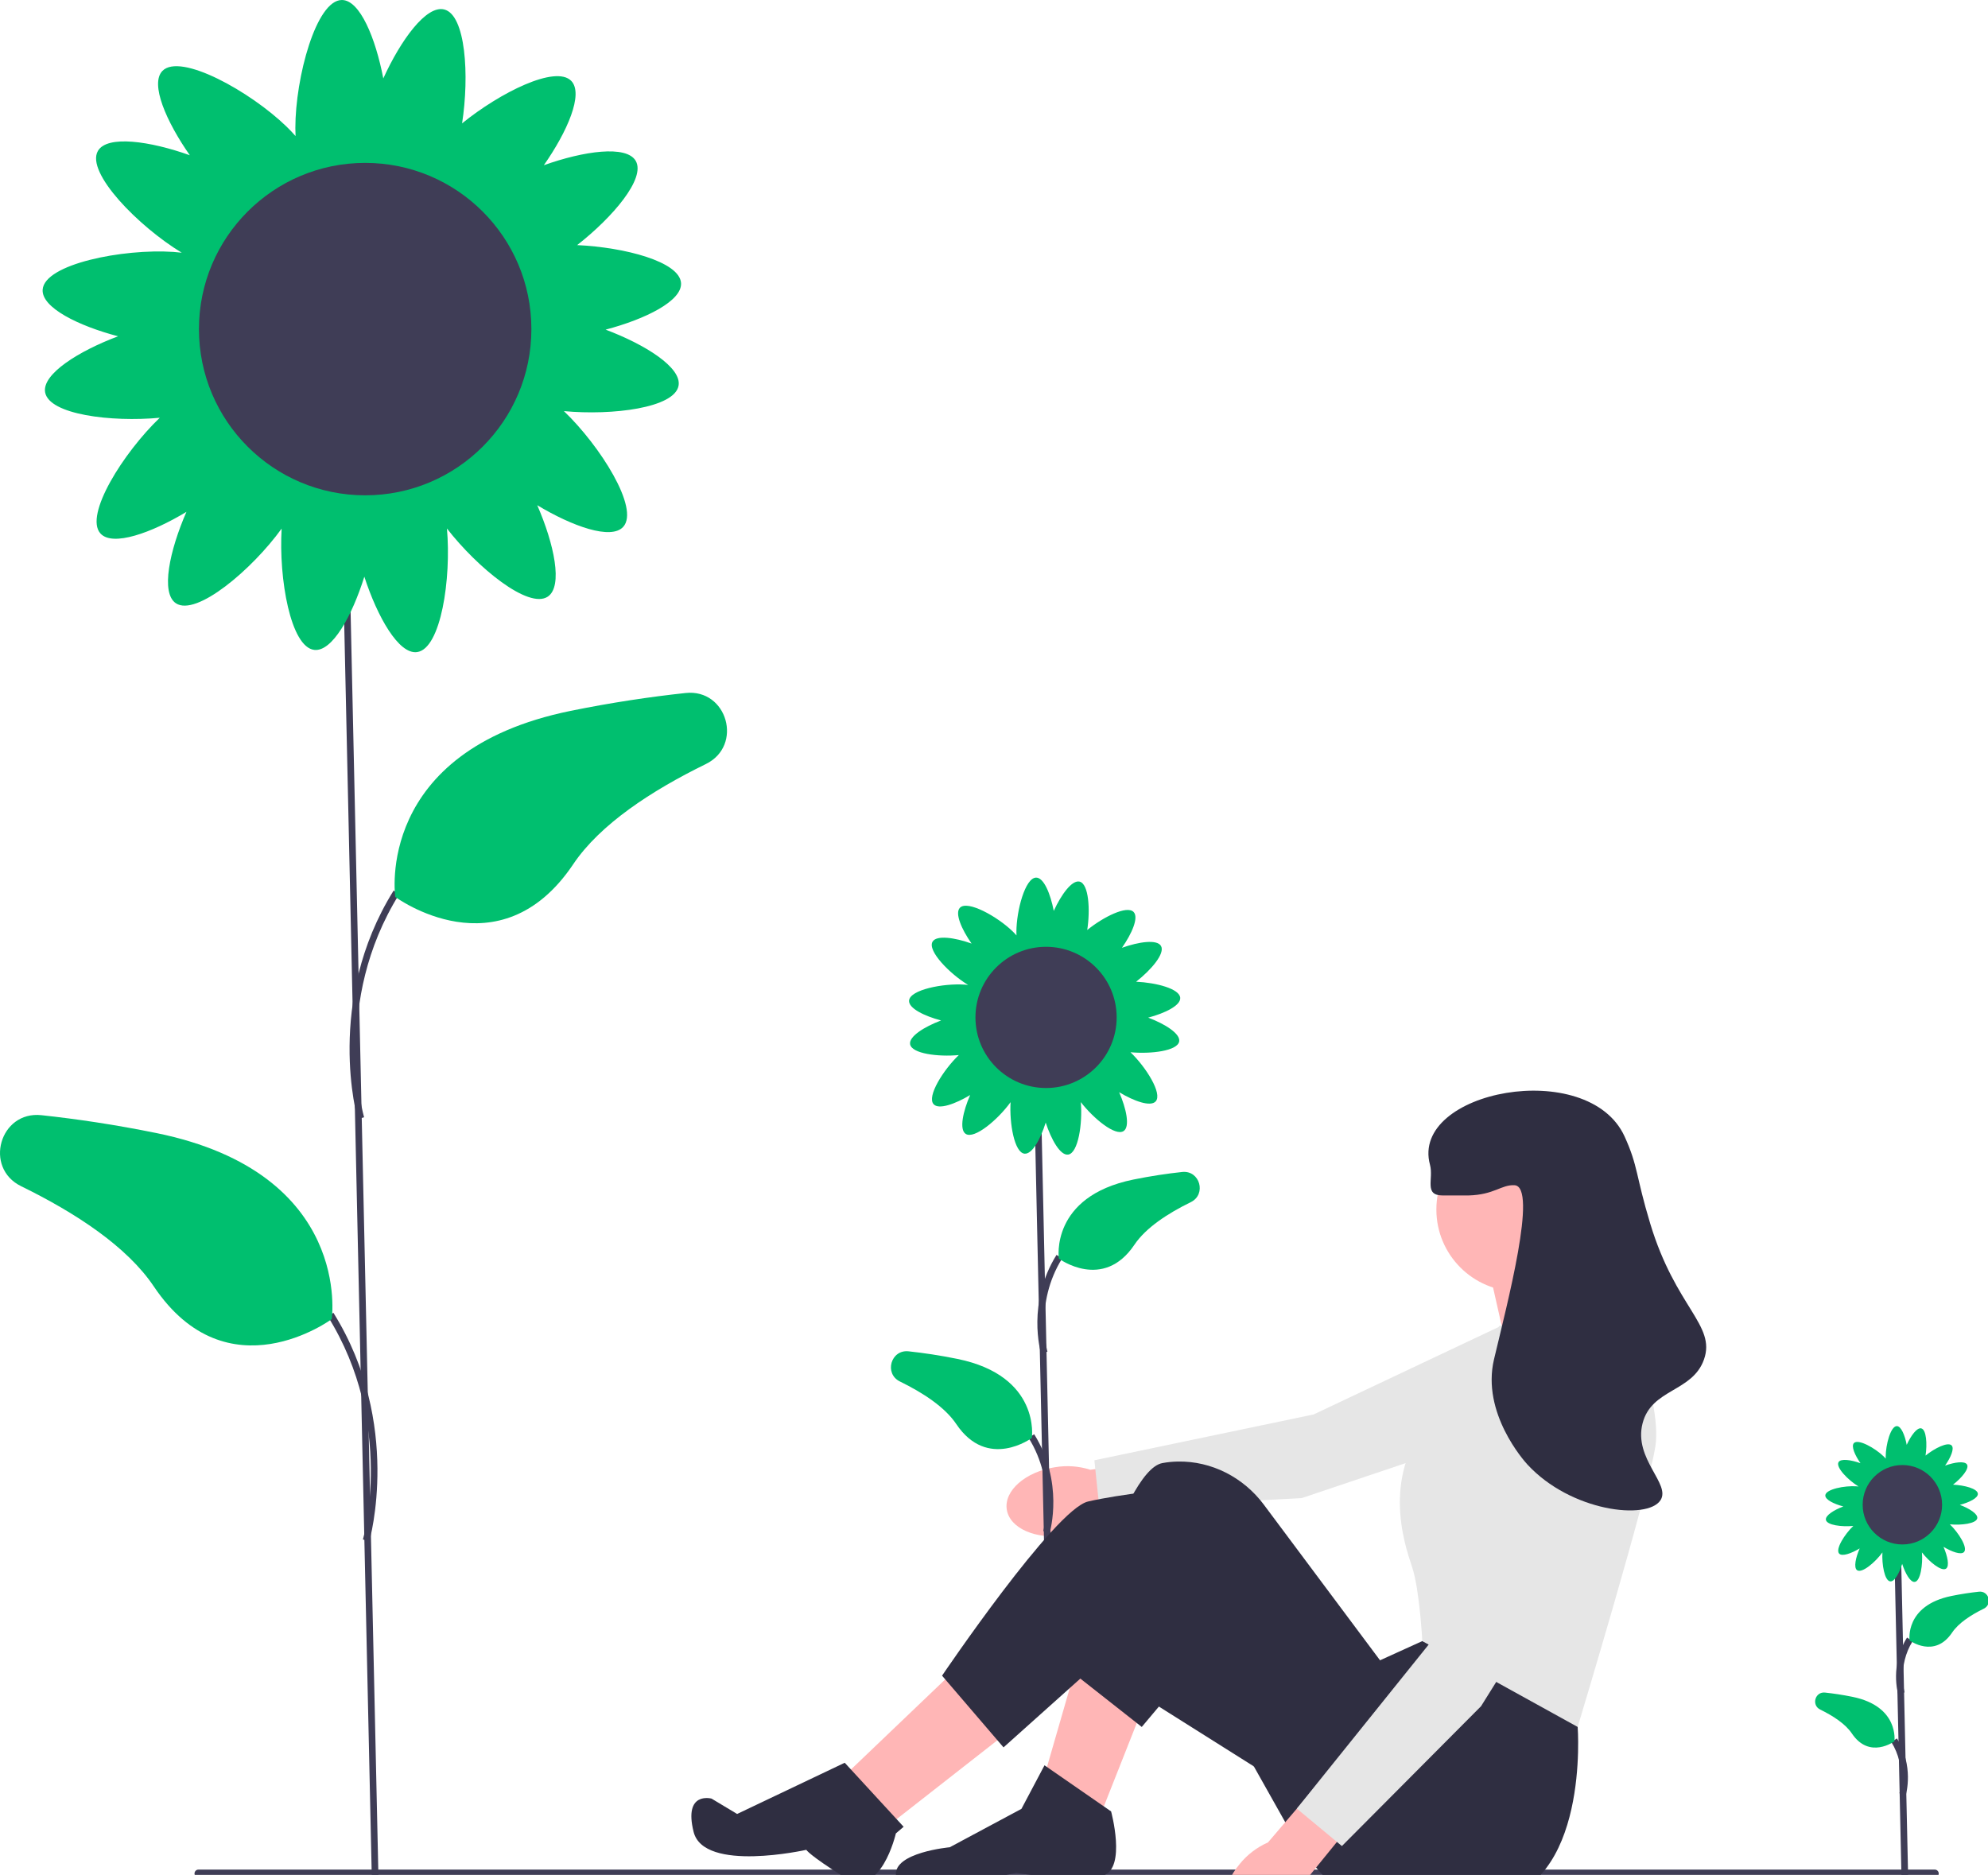 <svg width="598" height="564" viewBox="0 0 598 564" fill="none" xmlns="http://www.w3.org/2000/svg">
<g clip-path="url(#clip0_2_3)">
<path d="M317.376 441.361C308.479 442.725 301.971 448.421 302.84 454.082C303.709 459.744 311.624 463.227 320.524 461.862C324.086 461.365 327.478 460.022 330.416 457.946L368.038 451.692L365.527 436.821L327.989 442.133C324.564 441.032 320.924 440.767 317.376 441.361Z" fill="#FFB6B6"/>
<path d="M479.501 395.005L464.912 425.961L391.575 450.649L330.719 453.896L329.195 439.279L395.148 425.489L462.825 393.508L479.501 395.005Z" fill="#E6E6E6"/>
<path d="M313.111 330.244L311.111 330.288L314.934 504.022L316.934 503.978L313.111 330.244Z" fill="#3F3D56"/>
<path d="M313.154 407.168C312.973 406.552 308.827 391.899 317.805 377.497L319.502 378.556C311.012 392.174 315.032 406.463 315.073 406.606L313.154 407.168Z" fill="#3F3D56"/>
<path d="M318.506 378.609C318.506 378.609 315.777 359.954 340.921 354.834C346.159 353.768 351.084 353.039 355.598 352.553C360.926 351.98 363.005 359.274 358.191 361.63C351.22 365.042 344.662 369.341 341.244 374.431C331.817 388.472 318.506 378.609 318.506 378.609Z" fill="#00BF6F"/>
<path d="M315.74 461.115L313.821 460.554C313.862 460.41 317.882 446.121 309.392 432.503L311.089 431.444C320.067 445.847 315.921 460.499 315.74 461.115Z" fill="#3F3D56"/>
<path d="M310.388 432.556C310.388 432.556 313.117 413.901 287.973 408.781C282.735 407.714 277.811 406.986 273.297 406.5C267.968 405.926 265.889 413.221 270.703 415.577C277.674 418.989 284.232 423.287 287.65 428.378C297.077 442.418 310.388 432.556 310.388 432.556Z" fill="#00BF6F"/>
<path d="M345.383 306.122C350.444 304.787 355.177 302.462 355.02 300.162C354.833 297.429 347.807 295.598 341.745 295.32C346.317 291.743 350.518 286.798 349.234 284.562C348.053 282.506 342.558 283.302 337.489 285.113C340.489 280.824 342.598 275.991 340.992 274.337C338.991 272.277 331.89 275.833 327.043 279.763C327.987 273.64 327.51 265.91 324.763 265.211C322.465 264.626 319.209 269.122 316.976 274.02C315.989 268.88 313.992 264 311.686 264C308.402 264 305.739 273.903 305.739 280.354C305.739 280.719 305.749 281.062 305.765 281.39C305.436 281.008 305.058 280.609 304.627 280.19C299.999 275.695 291.04 270.707 288.752 273.063C287.146 274.717 289.255 279.55 292.255 283.839C287.186 282.028 281.691 281.231 280.51 283.287C278.923 286.05 285.707 292.946 291.221 296.29C290.889 296.25 290.541 296.217 290.17 296.191C283.734 295.752 273.673 297.734 273.45 301.011C273.293 303.311 278.025 305.637 283.086 306.971C278.048 308.865 273.34 311.808 273.767 314.14C274.286 316.971 282.196 317.962 288.415 317.382C283.769 321.84 278.731 329.826 280.833 332.166C282.374 333.881 287.339 332.106 291.823 329.405C289.671 334.339 288.502 339.767 290.473 341.085C293.078 342.827 300.221 336.764 303.987 331.546C303.603 337.929 305.13 346.698 308.161 347.044C310.451 347.306 312.99 342.684 314.553 337.689C316.216 342.809 318.941 347.646 321.291 347.325C324.346 346.908 325.677 337.92 325.107 331.532C328.992 336.535 335.53 341.885 337.996 340.236C339.967 338.917 338.799 333.49 336.647 328.555C341.13 331.257 346.095 333.032 347.636 331.317C349.739 328.976 344.701 320.99 340.054 316.532C346.274 317.112 354.184 316.121 354.702 313.291C355.13 310.959 350.422 308.016 345.383 306.122ZM318.132 324.177C316.831 324.354 315.641 324.608 314.737 325.255C313.776 324.301 312.372 324.011 310.811 323.832C309.064 323.633 307.476 323.614 306.265 324.622C305.822 323.39 304.732 322.515 303.463 321.666C302.372 320.936 301.313 320.337 300.207 320.222C300.12 318.87 299.263 317.722 298.213 316.553C297.544 315.808 296.874 315.142 296.131 314.696C297.203 313.391 297.079 311.741 296.748 309.93C296.511 308.639 296.204 307.462 295.516 306.588C296.425 305.584 296.651 304.169 296.758 302.602C296.875 300.89 296.826 299.339 295.839 298.184C298.391 298.508 299.623 296.918 300.768 294.925C301.422 293.787 301.948 292.69 301.988 291.578C303.33 291.4 304.418 290.466 305.512 289.339C306.447 288.377 307.242 287.423 307.541 286.326C308.612 287.227 310.074 287.363 311.686 287.363C313.257 287.363 314.684 287.233 315.748 286.395C316.573 287.14 317.726 287.527 318.998 287.851C320.213 288.16 321.36 288.367 322.402 288.159C322.782 289.028 323.459 289.818 324.232 290.614C325.326 291.74 326.414 292.674 327.756 292.853C327.796 293.964 328.322 295.061 328.976 296.199C329.746 297.54 330.554 298.698 331.777 299.215C331.635 299.994 331.65 300.851 331.711 301.752C331.818 303.319 332.045 304.735 332.954 305.738C332.266 306.612 331.958 307.789 331.722 309.081C331.39 310.891 331.266 312.541 332.339 313.847C331.596 314.292 330.926 314.958 330.257 315.704C329.207 316.872 328.349 318.021 328.263 319.372C327.156 319.488 326.098 320.087 325.006 320.817C323.516 321.814 322.274 322.847 322.036 324.452C320.917 323.909 319.578 323.98 318.132 324.177Z" fill="#00BF6F"/>
<path d="M314.659 327.292C326.389 327.292 335.898 317.783 335.898 306.053C335.898 294.323 326.389 284.814 314.659 284.814C302.93 284.814 293.421 294.323 293.421 306.053C293.421 317.783 302.93 327.292 314.659 327.292Z" fill="#3F3D56"/>
<path d="M58.509 563.597C58.509 564.257 59.039 564.787 59.699 564.787H581.989C582.649 564.787 583.179 564.257 583.179 563.597C583.179 562.937 582.649 562.407 581.989 562.407H59.699C59.039 562.407 58.509 562.937 58.509 563.597Z" fill="#3F3D56"/>
<path d="M344.239 512.546L331.142 545.674L314.192 534.118L324.208 499.449L344.239 512.546Z" fill="#FFB6B6"/>
<path d="M289.538 500.219L254.869 533.348L268.737 547.986L304.177 520.25L289.538 500.219Z" fill="#FFB6B6"/>
<path d="M485.998 392.359L485.613 389.662L476.753 372.328L447.477 380.032L452.87 403.915L485.998 392.359Z" fill="#FFB6B6"/>
<path d="M473.671 507.923L474.572 519.495C474.572 519.495 478.294 568.017 448.247 571.869C418.2 575.721 405.103 579.573 387.383 549.527L359.648 500.219L343.447 519.495L321.896 502.53C321.896 502.53 337.305 442.437 349.632 440.126C351.173 439.837 352.714 439.692 354.23 439.661C364.436 439.448 374.055 444.44 380.161 452.619L415.119 499.449L427.831 493.67L473.671 507.923Z" fill="#2F2E41"/>
<path d="M307.258 544.134L314.192 531.036L334.223 544.904C334.223 544.904 338.846 561.854 331.912 564.165C324.978 566.476 305.717 563.394 305.717 563.394C305.717 563.394 270.278 571.099 269.507 564.165C268.737 557.231 285.686 555.69 285.686 555.69L307.258 544.134Z" fill="#2F2E41"/>
<path d="M382.76 534.888L329.216 501.15L301.865 525.643L283.375 504.071C283.375 504.071 317.274 453.993 327.289 451.682C337.305 449.371 353.484 447.83 353.484 447.83L402.792 493.285L382.76 534.888Z" fill="#2F2E41"/>
<path d="M254.099 530.266L271.818 549.527L269.482 551.526C269.482 551.526 264.885 571.548 254.099 564.775C243.313 558.001 242.542 556.461 242.542 556.461C242.542 556.461 211.725 563.394 208.643 551.068C205.561 538.741 214.036 541.052 214.036 541.052L221.731 545.674L254.099 530.266Z" fill="#2F2E41"/>
<path d="M456.722 388.507C470.338 388.507 481.376 377.469 481.376 363.853C481.376 350.237 470.338 339.199 456.722 339.199C443.106 339.199 432.068 350.237 432.068 363.853C432.068 377.469 443.106 388.507 456.722 388.507Z" fill="#FFB6B6"/>
<path d="M450.944 398.908L486.383 388.121C486.383 388.121 500.251 420.48 497.94 435.118C495.628 449.756 474.572 519.495 474.572 519.495L427.831 493.67C427.831 493.67 427.06 478.262 424.749 471.328C422.438 464.394 415.119 443.207 431.298 425.487C447.477 407.767 450.944 398.908 450.944 398.908Z" fill="#E6E6E6"/>
<path d="M104.844 155.978L102.845 156.022L111.845 565.022L113.844 564.978L104.844 155.978Z" fill="#3F3D56"/>
<path d="M107.599 336.66C107.496 336.311 97.581 301.302 118.398 267.909L120.095 268.967C99.747 301.608 109.417 335.756 109.518 336.098L107.599 336.66Z" fill="#3F3D56"/>
<path d="M118.901 269.809C118.901 269.809 112.475 225.892 171.668 213.839C183.999 211.328 195.593 209.612 206.22 208.468C218.764 207.119 223.657 224.29 212.325 229.837C195.913 237.869 180.475 247.989 172.429 259.974C150.237 293.027 118.901 269.809 118.901 269.809Z" fill="#00BF6F"/>
<path d="M111.09 463.66L109.171 463.098C109.271 462.757 118.922 428.577 98.593 395.967L100.291 394.908C121.107 428.302 111.192 463.311 111.09 463.66Z" fill="#3F3D56"/>
<path d="M99.788 396.809C99.788 396.809 106.213 352.892 47.021 340.839C34.689 338.328 23.096 336.612 12.469 335.468C-0.075 334.119 -4.968 351.29 6.364 356.837C22.775 364.869 38.213 374.989 46.26 386.974C68.452 420.027 99.788 396.809 99.788 396.809Z" fill="#00BF6F"/>
<path d="M182.173 99.161C194.087 96.02 205.229 90.546 204.859 85.131C204.42 78.698 187.879 74.388 173.609 73.732C184.372 65.311 194.262 53.67 191.238 48.406C188.457 43.566 175.522 45.44 163.588 49.703C170.651 39.606 175.616 28.229 171.835 24.335C167.124 19.485 150.407 27.856 138.998 37.11C141.219 22.694 140.096 4.497 133.63 2.85C128.221 1.473 120.554 12.058 115.298 23.589C112.975 11.488 108.272 -2.00272e-05 102.844 -2.00272e-05C95.112 -2.00272e-05 88.844 23.312 88.844 38.5C88.844 39.358 88.867 40.167 88.906 40.939C88.13 40.039 87.241 39.099 86.226 38.114C75.331 27.533 54.241 15.788 48.854 21.335C45.072 25.229 50.038 36.606 57.1 46.703C45.166 42.44 32.231 40.566 29.451 45.406C25.715 51.909 41.684 68.144 54.665 76.017C53.885 75.923 53.065 75.843 52.193 75.784C37.04 74.75 13.355 79.416 12.829 87.131C12.46 92.546 23.601 98.02 35.516 101.161C23.654 105.62 12.571 112.548 13.577 118.039C14.798 124.703 33.419 127.035 48.061 125.67C37.122 136.164 25.262 154.965 30.212 160.474C33.839 164.512 45.528 160.333 56.082 153.974C51.017 165.59 48.266 178.368 52.906 181.471C59.037 185.573 75.853 171.298 84.719 159.015C83.815 174.042 87.411 194.686 94.545 195.5C99.938 196.116 105.913 185.235 109.594 173.476C113.508 185.529 119.924 196.916 125.455 196.161C132.647 195.18 135.782 174.019 134.441 158.982C143.586 170.759 158.977 183.355 164.783 179.471C169.423 176.368 166.672 163.59 161.606 151.974C172.161 158.333 183.85 162.512 187.477 158.474C192.427 152.965 180.566 134.164 169.628 123.67C184.269 125.035 202.891 122.702 204.111 116.039C205.117 110.548 194.035 103.62 182.173 99.161ZM118.019 141.666C114.956 142.084 112.156 142.681 110.026 144.205C107.764 141.959 104.459 141.275 100.785 140.856C96.671 140.386 92.933 140.34 90.082 142.714C89.039 139.815 86.474 137.755 83.486 135.756C80.916 134.038 78.425 132.627 75.82 132.355C75.617 129.174 73.598 126.47 71.126 123.719C69.55 121.965 67.974 120.396 66.225 119.347C68.749 116.274 68.458 112.39 67.677 108.128C67.12 105.087 66.396 102.317 64.776 100.259C66.917 97.896 67.45 94.564 67.701 90.875C67.976 86.846 67.862 83.194 65.537 80.474C71.546 81.238 74.446 77.495 77.141 72.803C78.681 70.123 79.919 67.541 80.013 64.924C83.173 64.504 85.733 62.306 88.309 59.653C90.51 57.387 92.382 55.143 93.086 52.56C95.607 54.679 99.048 55 102.844 55C106.542 55 109.903 54.695 112.406 52.721C114.349 54.476 117.063 55.387 120.059 56.15C122.918 56.878 125.617 57.365 128.071 56.875C128.967 58.921 130.56 60.78 132.379 62.653C134.955 65.306 137.515 67.504 140.675 67.924C140.77 70.541 142.008 73.123 143.547 75.803C145.36 78.958 147.263 81.686 150.142 82.903C149.806 84.735 149.842 86.753 149.987 88.875C150.239 92.564 150.772 95.896 152.912 98.259C151.293 100.317 150.569 103.087 150.012 106.128C149.231 110.39 148.94 114.274 151.464 117.347C149.714 118.396 148.138 119.965 146.562 121.719C144.091 124.47 142.072 127.174 141.868 130.355C139.264 130.627 136.772 132.038 134.203 133.756C130.694 136.104 127.771 138.537 127.209 142.314C124.576 141.037 121.424 141.202 118.019 141.666Z" fill="#00BF6F"/>
<path d="M109.844 149C137.458 149 159.844 126.614 159.844 99C159.844 71.386 137.458 49 109.844 49C82.23 49 59.844 71.386 59.844 99C59.844 126.614 82.23 149 109.844 149Z" fill="#3F3D56"/>
<path d="M571.812 466.252L569.812 466.296L571.963 564.022L573.963 563.978L571.812 466.252Z" fill="#3F3D56"/>
<path d="M570.979 509.655C570.875 509.301 568.491 500.876 573.644 492.61L575.341 493.669C570.676 501.151 572.876 509.016 572.898 509.094L570.979 509.655Z" fill="#3F3D56"/>
<path d="M574.41 493.468C574.41 493.468 572.875 482.974 587.018 480.094C589.964 479.494 592.734 479.084 595.274 478.811C598.271 478.488 599.44 482.591 596.733 483.917C592.811 485.836 589.122 488.254 587.2 491.118C581.897 499.015 574.41 493.468 574.41 493.468Z" fill="#00BF6F"/>
<path d="M573.274 540L571.354 539.438C571.377 539.36 573.577 531.497 568.912 524.015L570.609 522.956C575.762 531.222 573.378 539.646 573.274 540Z" fill="#3F3D56"/>
<path d="M569.843 523.813C569.843 523.813 571.378 513.319 557.235 510.439C554.289 509.839 551.519 509.429 548.979 509.156C545.982 508.834 544.813 512.937 547.52 514.262C551.442 516.181 555.131 518.599 557.053 521.463C562.356 529.36 569.843 523.813 569.843 523.813Z" fill="#00BF6F"/>
<path d="M589.528 452.693C592.375 451.943 595.037 450.635 594.949 449.341C594.844 447.804 590.891 446.774 587.482 446.617C590.054 444.605 592.417 441.824 591.694 440.566C591.03 439.409 587.939 439.857 585.088 440.876C586.775 438.463 587.961 435.745 587.058 434.815C585.932 433.656 581.938 435.656 579.212 437.867C579.742 434.422 579.474 430.074 577.929 429.681C576.637 429.352 574.805 431.881 573.549 434.636C572.994 431.745 571.87 429 570.573 429C568.726 429 567.228 434.57 567.228 438.199C567.228 438.404 567.234 438.597 567.243 438.782C567.058 438.567 566.845 438.342 566.603 438.107C563.999 435.579 558.96 432.772 557.673 434.098C556.77 435.028 557.956 437.747 559.643 440.159C556.792 439.141 553.701 438.693 553.037 439.849C552.144 441.403 555.96 445.282 559.062 447.163C558.875 447.141 558.679 447.122 558.471 447.108C554.85 446.861 549.191 447.976 549.065 449.819C548.977 451.113 551.639 452.421 554.486 453.171C551.652 454.237 549.004 455.892 549.244 457.204C549.536 458.796 553.985 459.354 557.484 459.027C554.87 461.535 552.036 466.027 553.219 467.343C554.085 468.308 556.878 467.31 559.4 465.79C558.19 468.566 557.533 471.619 558.641 472.36C560.106 473.34 564.124 469.93 566.242 466.995C566.027 470.585 566.886 475.518 568.59 475.712C569.879 475.86 571.307 473.26 572.186 470.45C573.121 473.33 574.654 476.051 575.976 475.87C577.694 475.636 578.443 470.58 578.123 466.987C580.308 469.801 583.986 472.811 585.373 471.882C586.481 471.141 585.824 468.088 584.614 465.312C587.136 466.832 589.929 467.83 590.795 466.866C591.978 465.549 589.144 461.057 586.531 458.549C590.029 458.876 594.478 458.318 594.77 456.726C595.01 455.414 592.362 453.759 589.528 452.693ZM574.199 462.849C573.467 462.949 572.798 463.092 572.289 463.456C571.749 462.919 570.959 462.756 570.081 462.656C569.098 462.544 568.205 462.533 567.524 463.1C567.275 462.407 566.662 461.915 565.948 461.437C565.334 461.027 564.739 460.69 564.116 460.625C564.068 459.864 563.585 459.218 562.995 458.561C562.618 458.142 562.242 457.767 561.824 457.517C562.427 456.782 562.357 455.854 562.171 454.836C562.037 454.109 561.864 453.447 561.478 452.956C561.989 452.391 562.116 451.595 562.176 450.713C562.242 449.751 562.215 448.878 561.659 448.228C563.095 448.411 563.788 447.516 564.432 446.395C564.8 445.755 565.096 445.138 565.118 444.513C565.873 444.412 566.485 443.887 567.101 443.253C567.626 442.712 568.074 442.176 568.242 441.559C568.844 442.065 569.666 442.142 570.573 442.142C571.457 442.142 572.26 442.069 572.858 441.597C573.322 442.016 573.971 442.234 574.687 442.416C575.37 442.59 576.015 442.707 576.601 442.59C576.815 443.078 577.196 443.523 577.63 443.97C578.246 444.604 578.858 445.129 579.613 445.23C579.635 445.855 579.931 446.472 580.299 447.112C580.732 447.866 581.187 448.518 581.875 448.809C581.794 449.246 581.803 449.728 581.838 450.236C581.898 451.117 582.025 451.913 582.536 452.478C582.15 452.969 581.977 453.631 581.844 454.358C581.657 455.376 581.587 456.304 582.19 457.039C581.772 457.289 581.396 457.664 581.019 458.083C580.429 458.741 579.946 459.387 579.898 460.147C579.275 460.212 578.68 460.549 578.066 460.959C577.228 461.52 576.529 462.102 576.395 463.004C575.766 462.699 575.013 462.738 574.199 462.849Z" fill="#00BF6F"/>
<path d="M572.246 464.602C578.844 464.602 584.193 459.253 584.193 452.655C584.193 446.057 578.844 440.708 572.246 440.708C565.648 440.708 560.299 446.057 560.299 452.655C560.299 459.253 565.648 464.602 572.246 464.602Z" fill="#3F3D56"/>
<path d="M372.943 560.684C367.175 567.594 366.065 576.17 370.463 579.84C374.862 583.51 383.101 580.883 388.87 573.97C391.212 571.24 392.866 567.989 393.694 564.489L417.762 534.903L406.039 525.415L381.411 554.238C378.114 555.68 375.21 557.89 372.943 560.684Z" fill="#FFB6B6"/>
<path d="M478.127 414.451L486.504 447.631L445.506 513.259L403.652 555.323L390.087 544.068L432.297 491.549L464.291 423.879L478.127 414.451Z" fill="#E6E6E6"/>
<path d="M433.994 359.616C440.317 359.6 440.676 359.643 441.698 359.616C449.541 359.409 451.591 356.323 455.566 356.534C462.661 356.909 453.297 392.479 449.403 408.923C445.583 425.051 458.491 439.502 459.418 440.511C472.519 454.759 495.532 457.365 499.481 451.297C502.677 446.386 491.35 438.918 494.088 428.184C496.764 417.691 509.123 418.808 512.578 408.923C516.196 398.571 504.038 393.35 496.399 368.09C492.012 353.584 492.788 350.881 488.695 341.896C477.753 317.879 424.121 328.105 430.142 350.37C431.307 354.677 428.207 359.629 433.994 359.616Z" fill="#2F2E41"/>
</g>
<defs>
<clipPath id="clip0_2_3">
<rect width="598.253" height="581.498" fill="white"/>
</clipPath>
</defs>
</svg>
